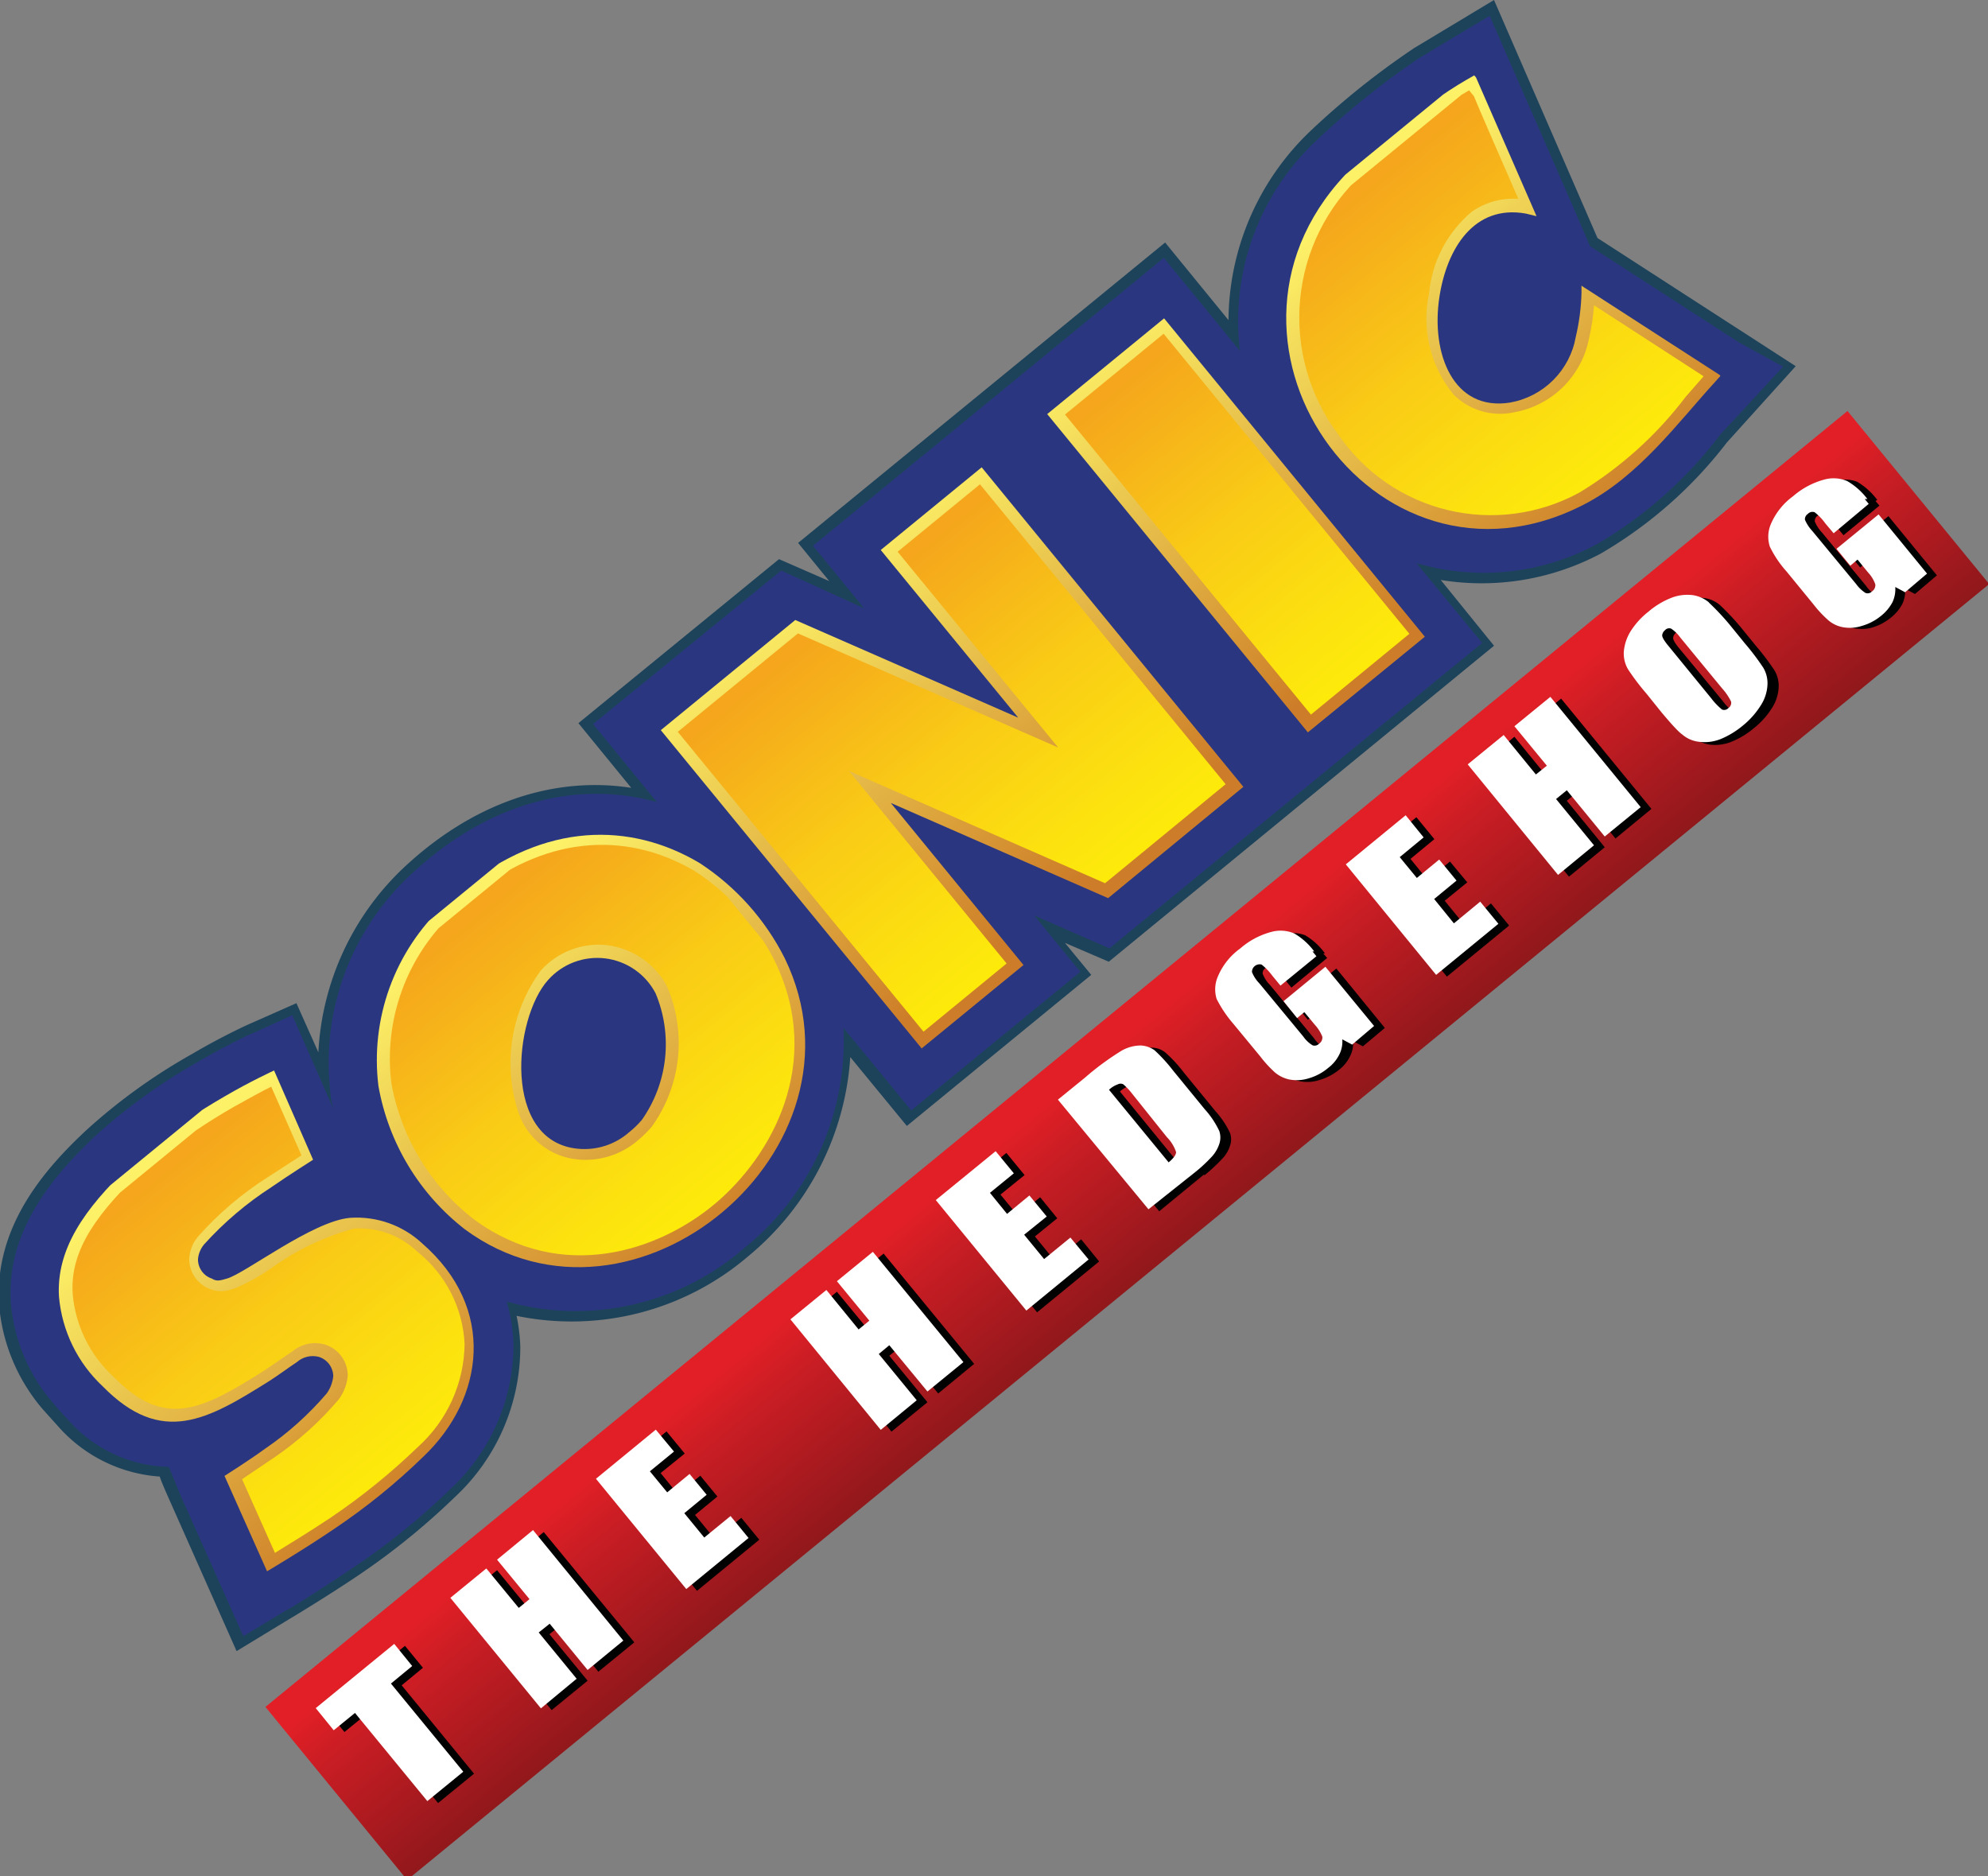 <svg id="f2fcbeb2-7759-447c-a212-d97a1ddb05cc" data-name="Capa 1" xmlns="http://www.w3.org/2000/svg" xmlns:xlink="http://www.w3.org/1999/xlink" viewBox="0 0 90.67 85.57"><rect x="0" y="0" width="90.67" height="85.57" fill="#808080" stroke="none"/><defs><clipPath id="ad203306-5b1c-48b5-b004-2052564edc03" transform="translate(-2182.37 -729.38)"><rect x="2187.09" y="776.36" width="93.27" height="10.2" transform="translate(10.56 1592.47) rotate(-39.32)" style="fill:none"/></clipPath><linearGradient id="f9d546e3-f1f5-4db4-b111-ec81e9996b31" x1="662.92" y1="1824.27" x2="663.93" y2="1824.27" gradientTransform="translate(20218.28 -5758.98) rotate(90) scale(9.86)" gradientUnits="userSpaceOnUse"><stop offset="0" stop-color="#e21f26"/><stop offset="0.24" stop-color="#c91d24"/><stop offset="1" stop-color="#88171a"/></linearGradient><clipPath id="aa9432c8-80c3-4fd9-abe1-604ee2b66efa" transform="translate(-2182.37 -729.38)"><path d="M2244.07,737c-7.86,7.67.93,20.32,10.52,15.4,2.51-1.28,4.3-3.74,6-5.6l.26-.29-6.35-4.1s0,.22,0,.33a9.82,9.82,0,0,1-.26,2,3.7,3.7,0,0,1-3,3c-2.58.41-3.62-2.22-3.22-4.82.34-2.22,1.59-4.22,3.94-3.8l.49.12-2.81-6.44s-.67.37-1.18.71-1.5,1-2.67,2c-.56.46-1.15,1-1.7,1.51" style="fill:none"/></clipPath><linearGradient id="a5340163-b5f0-4495-a817-547e246a4dc3" x1="487" y1="1747.34" x2="488.01" y2="1747.34" gradientTransform="matrix(0, 18.8, -18.8, 0, 35093.66, -8417.95)" gradientUnits="userSpaceOnUse"><stop offset="0" stop-color="#fdf168"/><stop offset="0.3" stop-color="#edcd52"/><stop offset="0.96" stop-color="#cf822a"/><stop offset="1" stop-color="#cd7d29"/></linearGradient><clipPath id="a5503224-5325-445f-bce2-b87f74e9967e" transform="translate(-2182.37 -729.38)"><path d="M2244.51,737.31a8.89,8.89,0,0,0-1.1,11.89,8.42,8.42,0,0,0,11,2.64,17.41,17.41,0,0,0,4.84-4.36l.82-.94-5-3.24a9.56,9.56,0,0,1-.23,1.53,4.24,4.24,0,0,1-3.45,3.36,3,3,0,0,1-2.72-.81,5.45,5.45,0,0,1-1.12-4.63,5.51,5.51,0,0,1,1.94-3.71,3.3,3.3,0,0,1,2.13-.59c-.53-1.21-1.82-4.16-2.16-5l-.63.37c-.17.12-1.34.9-2.63,2-.55.45-1.13.95-1.66,1.47" style="fill:none"/></clipPath><linearGradient id="b367b71a-7eef-490a-acc2-589751e45ad3" x1="85.12" y1="1571.35" x2="86.13" y2="1571.35" gradientTransform="translate(-25317.36 2247.1) rotate(-90) scale(17.54)" gradientUnits="userSpaceOnUse"><stop offset="0" stop-color="#fdec0a"/><stop offset="0.19" stop-color="#fce20f"/><stop offset="0.55" stop-color="#f9cb16"/><stop offset="1" stop-color="#f5a61c"/></linearGradient><clipPath id="a7da03d3-b7b9-441c-b3cb-f4ae314a51d0" transform="translate(-2182.37 -729.38)"><path d="M2188.26,782.57c-2.05,1.95-3.33,3.79-3.2,5.95a6.36,6.36,0,0,0,2,4.09c2.69,2.74,4.79,1.51,7.58-.24.44-.28.86-.6,1.27-.87a1.1,1.1,0,0,1,1-.24.94.94,0,0,1,.66.88,1.63,1.63,0,0,1-.3.79,14.29,14.29,0,0,1-2.81,2.52c-.74.54-1.85,1.24-1.85,1.24l1.94,4.35s1.69-1,3.07-1.94a28.93,28.93,0,0,0,4.07-3.3c2.77-2.64,3.33-6.76-.06-9.71a4.38,4.38,0,0,0-3.29-1.17c-1.71.14-4.79,2.54-5.62,2.77-.31.09-.47.14-.69,0a.92.92,0,0,1-.63-.89,1.22,1.22,0,0,1,.28-.67,15.38,15.38,0,0,1,3.07-2.61c.81-.56,1.9-1.25,1.9-1.25l-1.78-4.07s-1.11.51-2.25,1.18a28.72,28.72,0,0,0-3.51,2.38c-.3.25-.59.51-.88.77" style="fill:none"/></clipPath><linearGradient id="b4acfe9a-3d31-48c9-973f-57235262939e" x1="486.99" y1="1747.26" x2="488" y2="1747.26" gradientTransform="matrix(0, 18.8, -18.8, 0, 35039.67, -8374.54)" xlink:href="#a5340163-b5f0-4495-a817-547e246a4dc3"/><clipPath id="b064a503-c9e0-44a8-b6e2-f9a28fccd7e9" transform="translate(-2182.37 -729.38)"><path d="M2188.69,782.92h0c-2.23,2.12-3.14,3.77-3,5.52a5.79,5.79,0,0,0,1.87,3.74c2.32,2.37,4,1.52,6.9-.32l.7-.48.56-.38a1.61,1.61,0,0,1,1.44-.31,1.48,1.48,0,0,1,1.07,1.44,2.15,2.15,0,0,1-.41,1.07,14.76,14.76,0,0,1-2.93,2.64l-1.48,1,1.5,3.36c.6-.37,1.63-1,2.53-1.6a29.59,29.59,0,0,0,4-3.24,6.43,6.43,0,0,0,2.12-4.68,5.73,5.73,0,0,0-2.16-4.22,3.79,3.79,0,0,0-2.89-1.05,11.8,11.8,0,0,0-3.79,1.82,9.07,9.07,0,0,1-1.72.94h-.05a1.38,1.38,0,0,1-1,0,1.47,1.47,0,0,1-.95-1.38,1.72,1.72,0,0,1,.39-1,14.89,14.89,0,0,1,3.19-2.72l1.54-1c-.26-.58-1.07-2.44-1.38-3.13-.42.2-1,.53-1.69.91a27.44,27.44,0,0,0-3.46,2.34c-.29.24-.57.48-.84.74" style="fill:none"/></clipPath><linearGradient id="e2f21f46-a062-48d1-9c26-2057817a706b" x1="85.12" y1="1571.32" x2="86.13" y2="1571.32" gradientTransform="translate(-25371.69 2291.73) rotate(-90) scale(17.54)" xlink:href="#b367b71a-7eef-490a-acc2-589751e45ad3"/><clipPath id="f3d801f1-daee-4def-83e3-0b636ca99e86" transform="translate(-2182.37 -729.38)"><polygon points="2230.03 748.14 2242.02 762.78 2247.39 758.39 2235.4 743.74 2230.03 748.14" style="fill:none"/></clipPath><linearGradient id="e9a35571-e739-421d-9bc9-0e43d03a5d44" x1="487.15" y1="1747.32" x2="488.16" y2="1747.32" gradientTransform="matrix(0, 18.78, -18.78, 0, 35058.45, -8406.27)" xlink:href="#a5340163-b5f0-4495-a817-547e246a4dc3"/><clipPath id="bf66c5e4-0ccd-412b-a24c-6ded32af091b" transform="translate(-2182.37 -729.38)"><path d="M2230.85,748.17l11.31,13.8,4.52-3.71-11.3-13.8Z" style="fill:none"/></clipPath><linearGradient id="ae44c7e9-e891-4fb5-94dc-b5143dd11c89" x1="85.12" y1="1571.35" x2="86.13" y2="1571.35" gradientTransform="translate(-25327.84 2255.47) rotate(-90) scale(17.54)" xlink:href="#b367b71a-7eef-490a-acc2-589751e45ad3"/><clipPath id="b46b090c-ac1a-4fb3-b829-a0d1d0549218" transform="translate(-2182.37 -729.38)"><path d="M2208.73,781.77c-3.47-.33-2.94-5.95-1.36-7.7a3,3,0,0,1,4.9.61,6,6,0,0,1-.63,5.78,4.33,4.33,0,0,1-.58.56,3.09,3.09,0,0,1-2.33.75m-6.1-11.12a9.68,9.68,0,0,0-3,8.26,10.61,10.61,0,0,0,3.95,6.54c7.67,5.64,18.82-3.66,14.58-12.37a11.19,11.19,0,0,0-3.88-4.34c-3.16-1.88-7.08-1.88-10.82,1.18-.28.23-.55.47-.83.73" style="fill:none"/></clipPath><linearGradient id="fc50a7c9-1d5d-4a4b-ab87-968a4290e5da" x1="487" y1="1747.27" x2="488" y2="1747.27" gradientTransform="translate(35054.88 -8386.72) rotate(90) scale(18.8)" xlink:href="#a5340163-b5f0-4495-a817-547e246a4dc3"/><clipPath id="e7e34e51-4025-46c8-9476-32092da435eb" transform="translate(-2182.37 -729.38)"><path d="M2208.74,782.26a3.16,3.16,0,0,1-2.72-2.13,7.17,7.17,0,0,1,1-6.47,3.54,3.54,0,0,1,3-1.18,3.62,3.62,0,0,1,2.77,1.88h0a6.53,6.53,0,0,1-.7,6.41,5.25,5.25,0,0,1-.63.62,3.67,3.67,0,0,1-2.73.87M2203.06,771a9.09,9.09,0,0,0-2.84,7.78A10.08,10.08,0,0,0,2204,785c4,2.93,8.43,1.43,11-.74s4.94-6.4,2.73-11a10.42,10.42,0,0,0-1.29-2,9.8,9.8,0,0,0-2.38-2.15c-3.28-1.94-7-1.51-10.22,1.16q-.39.32-.78.69" style="fill:none"/></clipPath><linearGradient id="a07ab508-ed19-44fa-b459-6a7aee54cc1a" x1="85.13" y1="1571.32" x2="86.13" y2="1571.32" gradientTransform="translate(-25357.23 2279.75) rotate(-90) scale(17.54)" xlink:href="#b367b71a-7eef-490a-acc2-589751e45ad3"/><clipPath id="fab31858-f3a9-4b46-80ed-3918ad1697bc" transform="translate(-2182.37 -729.38)"><path d="M2224.41,777.19l4.64-3.8L2223,766l9.91,4.34,6.21-5.11-12-14.64-4.64,3.8,6.33,7.72-10.25-4.49-6.1,5,12,14.64Z" style="fill:none"/></clipPath><linearGradient id="aa8dc9f1-5284-4f3e-87f7-f524578c0ca2" x1="487.05" y1="1747.28" x2="488.05" y2="1747.28" gradientTransform="translate(35062.25 -8398.65) rotate(90) scale(18.79)" xlink:href="#a5340163-b5f0-4495-a817-547e246a4dc3"/><clipPath id="a5566632-c684-4646-83a0-965877dbfca4" transform="translate(-2182.37 -729.38)"><polygon points="2223.21 754.42 2230.63 763.47 2218.61 758.2 2213.18 762.63 2224.49 776.43 2228.28 773.32 2221.09 764.54 2232.77 769.66 2238.31 765.11 2227.01 751.31 2223.21 754.42" style="fill:none"/></clipPath><linearGradient id="a18909fe-86eb-42ca-aca9-b0f1de2060d3" x1="85.37" y1="1571.45" x2="86.38" y2="1571.45" gradientTransform="translate(-25375.65 2272.17) rotate(-90) scale(17.56)" xlink:href="#b367b71a-7eef-490a-acc2-589751e45ad3"/></defs><g id="a2ab9636-832f-4c14-a1cb-2701f997eb01" data-name="HEAD STH"><g id="a95f9609-1802-45c8-9f83-759b1d026abf" data-name="Shape"><g style="clip-path:url(#ad203306-5b1c-48b5-b004-2052564edc03)"><rect x="2187.09" y="776.36" width="93.27" height="10.2" transform="translate(-2171.81 863.09) rotate(-39.32)" style="fill:url(#f9d546e3-f1f5-4db4-b111-ec81e9996b31)"/></g><polygon points="14.89 77.99 18.47 75.06 19.29 76.06 18.32 76.86 21.62 80.89 19.98 82.23 16.68 78.2 15.71 78.99 14.89 77.99" style="fill:#010101"/><polygon points="23.16 71.21 24.8 69.87 28.93 74.9 27.29 76.24 25.55 74.13 25.06 74.53 26.8 76.65 25.16 77.99 21.03 72.95 22.67 71.61 24.15 73.41 24.64 73.01 23.16 71.21" style="fill:#010101"/><polygon points="31.79 72.55 27.67 67.52 30.4 65.28 31.23 66.29 30.13 67.18 30.91 68.14 31.94 67.3 32.72 68.25 31.7 69.09 32.61 70.2 33.81 69.22 34.63 70.22 31.79 72.55" style="fill:#010101"/><polygon points="38.66 58.51 40.3 57.17 44.43 62.2 42.79 63.55 41.05 61.43 40.56 61.83 42.3 63.95 40.66 65.29 36.53 60.26 38.17 58.91 39.65 60.71 40.14 60.31 38.66 58.51" style="fill:#010101"/><polygon points="47.3 59.85 43.17 54.82 45.9 52.58 46.73 53.59 45.63 54.48 46.42 55.44 47.44 54.6 48.22 55.56 47.2 56.39 48.11 57.5 49.31 56.52 50.13 57.53 47.3 59.85" style="fill:#010101"/><path d="M2233.85,778.91a.29.29,0,0,1,.24,0,2.78,2.78,0,0,1,.38.41l1.61,2a1.85,1.85,0,0,1,.42.68c0,.12-.1.28-.34.48l-2.71-3.32a1.21,1.21,0,0,1,.4-.25m3.44,4.08a7.84,7.84,0,0,0,.84-.78,1.52,1.52,0,0,0,.34-.58.89.89,0,0,0,0-.58,4.07,4.07,0,0,0-.67-1l-1.44-1.76a6.36,6.36,0,0,0-.84-.91,1,1,0,0,0-.63-.22,1.68,1.68,0,0,0-.88.23,12.56,12.56,0,0,0-1.67,1.23l-1.23,1,4.13,5,2.06-1.69Z" transform="translate(-2182.37 -729.38)" style="fill:#010101"/><path d="M2242.72,772.86l.18.21-1.63,1.35-.38-.46a2.2,2.2,0,0,0-.49-.5c-.09-.05-.19,0-.31.07a.27.27,0,0,0-.13.26,1.49,1.49,0,0,0,.34.52l2,2.42a1.3,1.3,0,0,0,.42.4.28.28,0,0,0,.3-.07.34.34,0,0,0,.15-.32,1.72,1.72,0,0,0-.33-.53l-.49-.59-.33.27-.62-.77,1.92-1.57,2.21,2.71-1,.84-.45-.24a1.3,1.3,0,0,1-.14.7,1.75,1.75,0,0,1-.5.61,2.55,2.55,0,0,1-.91.47,1.75,1.75,0,0,1-.87.05,1.52,1.52,0,0,1-.64-.3,6.91,6.91,0,0,1-.68-.74l-1.23-1.5a5.62,5.62,0,0,1-.76-1.13,1.45,1.45,0,0,1,.07-1,3,3,0,0,1,1-1.25,3.32,3.32,0,0,1,1.39-.74,1.55,1.55,0,0,1,1.08,0,3,3,0,0,1,.91.83" transform="translate(-2182.37 -729.38)" style="fill:#010101"/><polygon points="65.99 44.54 61.87 39.5 64.6 37.27 65.42 38.27 64.33 39.17 65.11 40.13 66.13 39.29 66.92 40.24 65.89 41.08 66.8 42.19 68 41.2 68.83 42.21 65.99 44.54" style="fill:#010101"/><polygon points="69.56 33.2 71.2 31.86 75.32 36.89 73.68 38.24 71.95 36.12 71.46 36.52 73.19 38.64 71.56 39.98 67.43 34.95 69.07 33.6 70.54 35.4 71.03 35 69.56 33.2" style="fill:#010101"/><path d="M2261.81,761.46a.27.27,0,0,1-.12.29.26.26,0,0,1-.29.07,2.35,2.35,0,0,1-.49-.51L2259,759c-.22-.26-.32-.43-.32-.52a.33.33,0,0,1,.13-.24.25.25,0,0,1,.28-.07,1.63,1.63,0,0,1,.42.41l1.9,2.31a2.44,2.44,0,0,1,.41.61m-1-4.52a1.39,1.39,0,0,0-.76-.33,1.91,1.91,0,0,0-1,.13,3.89,3.89,0,0,0-1,.61,3.43,3.43,0,0,0-.82.91,1.9,1.9,0,0,0-.31.92,1.47,1.47,0,0,0,.19.81,11.37,11.37,0,0,0,.84,1.11l.7.86a11.4,11.4,0,0,0,.94,1,1.48,1.48,0,0,0,.76.34,2,2,0,0,0,1-.14,3.73,3.73,0,0,0,1-.61,3.59,3.59,0,0,0,.82-.91,1.9,1.9,0,0,0,.31-.92,1.39,1.39,0,0,0-.19-.81,11.37,11.37,0,0,0-.84-1.11l-.7-.86a11.4,11.4,0,0,0-.94-1" transform="translate(-2182.37 -729.38)" style="fill:#010101"/><path d="M2267.91,752.23l.18.21-1.64,1.35-.38-.46a2,2,0,0,0-.49-.5c-.09-.05-.19,0-.31.07a.29.29,0,0,0-.13.26,1.67,1.67,0,0,0,.34.52l2,2.42a1.3,1.3,0,0,0,.42.4.3.3,0,0,0,.31-.07.35.35,0,0,0,.14-.32,1.47,1.47,0,0,0-.32-.53l-.49-.59-.33.27-.63-.77,1.92-1.57,2.21,2.7-1,.85-.45-.24a1.39,1.39,0,0,1-.13.7,2,2,0,0,1-.51.61,2.43,2.43,0,0,1-.9.47,1.76,1.76,0,0,1-.87,0,1.41,1.41,0,0,1-.64-.3,6.78,6.78,0,0,1-.69-.74l-1.22-1.5a4.86,4.86,0,0,1-.76-1.13,1.39,1.39,0,0,1,.06-1,3,3,0,0,1,1-1.25,3.38,3.38,0,0,1,1.39-.74,1.54,1.54,0,0,1,1.08,0,3.14,3.14,0,0,1,.92.83" transform="translate(-2182.37 -729.38)" style="fill:#010101"/><polygon points="14.4 77.9 17.98 74.97 18.8 75.98 17.83 76.78 21.13 80.8 19.49 82.14 16.19 78.12 15.22 78.91 14.4 77.9" style="fill:#fff"/><polygon points="22.67 71.13 24.31 69.78 28.43 74.82 26.8 76.16 25.07 74.05 24.57 74.45 26.3 76.56 24.67 77.91 20.54 72.87 22.18 71.53 23.66 73.33 24.15 72.93 22.67 71.13" style="fill:#fff"/><polygon points="31.3 72.47 27.18 67.44 29.91 65.2 30.74 66.2 29.64 67.1 30.43 68.06 31.45 67.22 32.23 68.17 31.21 69.01 32.12 70.12 33.32 69.14 34.14 70.14 31.3 72.47" style="fill:#fff"/><polygon points="38.17 58.43 39.81 57.09 43.94 62.12 42.3 63.46 40.56 61.35 40.08 61.75 41.81 63.86 40.17 65.21 36.05 60.17 37.69 58.83 39.16 60.63 39.65 60.23 38.17 58.43" style="fill:#fff"/><polygon points="46.81 59.77 42.68 54.73 45.41 52.5 46.24 53.51 45.15 54.4 45.93 55.36 46.95 54.52 47.74 55.48 46.71 56.31 47.62 57.42 48.82 56.44 49.65 57.44 46.81 59.77" style="fill:#fff"/><path d="M2233.36,778.83a.26.26,0,0,1,.24,0,2.65,2.65,0,0,1,.39.41l1.6,2a1.78,1.78,0,0,1,.42.68c0,.12-.11.28-.34.47l-2.72-3.31a1.15,1.15,0,0,1,.41-.25m3.44,4.07a7,7,0,0,0,.84-.77,1.6,1.6,0,0,0,.34-.58.92.92,0,0,0,0-.59,4.07,4.07,0,0,0-.67-1l-1.44-1.76a7.31,7.31,0,0,0-.84-.92,1.17,1.17,0,0,0-.64-.22,1.79,1.79,0,0,0-.87.24,12.56,12.56,0,0,0-1.67,1.23l-1.23,1,4.13,5Z" transform="translate(-2182.37 -729.38)" style="fill:#fff"/><path d="M2242.23,772.77l.18.22-1.64,1.34-.37-.45a2.63,2.63,0,0,0-.49-.51.35.35,0,0,0-.44.34,1.59,1.59,0,0,0,.34.52l2,2.42a1.42,1.42,0,0,0,.42.4.28.28,0,0,0,.3-.07.34.34,0,0,0,.15-.32,1.72,1.72,0,0,0-.33-.53l-.49-.59-.33.27-.62-.77,1.91-1.57,2.22,2.7-1,.85-.45-.24a1.3,1.3,0,0,1-.14.7,1.72,1.72,0,0,1-.5.6,2.39,2.39,0,0,1-.9.48,1.8,1.8,0,0,1-.88.05,1.53,1.53,0,0,1-.64-.31,5.36,5.36,0,0,1-.68-.74l-1.23-1.49a5.62,5.62,0,0,1-.76-1.13,1.48,1.48,0,0,1,.07-1.06,3,3,0,0,1,1-1.24,3.54,3.54,0,0,1,1.39-.75,1.6,1.6,0,0,1,1.08.06,3.09,3.09,0,0,1,.91.82" transform="translate(-2182.37 -729.38)" style="fill:#fff"/><polygon points="65.5 44.46 61.38 39.42 64.11 37.18 64.93 38.19 63.84 39.09 64.62 40.04 65.64 39.2 66.43 40.16 65.41 41 66.31 42.11 67.51 41.12 68.34 42.13 65.5 44.46" style="fill:#fff"/><polygon points="69.07 33.12 70.71 31.78 74.83 36.81 73.19 38.15 71.46 36.04 70.97 36.44 72.7 38.55 71.06 39.9 66.94 34.86 68.58 33.52 70.05 35.32 70.55 34.92 69.07 33.12" style="fill:#fff"/><path d="M2261.32,761.37a.28.28,0,0,1-.12.3.26.26,0,0,1-.29.07,3,3,0,0,1-.49-.51l-1.92-2.35c-.22-.26-.32-.43-.32-.52a.33.33,0,0,1,.13-.24.25.25,0,0,1,.28-.07,1.63,1.63,0,0,1,.42.41l1.9,2.31a2.67,2.67,0,0,1,.41.6m-1-4.51a1.48,1.48,0,0,0-.76-.34,2,2,0,0,0-1,.14,3.63,3.63,0,0,0-1,.61,3.56,3.56,0,0,0-.82.9,2.09,2.09,0,0,0-.31.93,1.42,1.42,0,0,0,.19.8,10.63,10.63,0,0,0,.84,1.11l.7.87c.43.51.74.86.94,1a1.39,1.39,0,0,0,.76.33,2,2,0,0,0,1-.13,3.93,3.93,0,0,0,1-.61,3.74,3.74,0,0,0,.81-.91,1.9,1.9,0,0,0,.31-.92,1.39,1.39,0,0,0-.19-.81,11.37,11.37,0,0,0-.84-1.11l-.7-.86a11.4,11.4,0,0,0-.94-1" transform="translate(-2182.37 -729.38)" style="fill:#fff"/><path d="M2267.42,752.14l.18.22L2266,753.7l-.38-.45a2.36,2.36,0,0,0-.49-.51.29.29,0,0,0-.31.08.29.29,0,0,0-.13.26,1.79,1.79,0,0,0,.34.52l2,2.42a1.56,1.56,0,0,0,.42.4.27.27,0,0,0,.3-.07.34.34,0,0,0,.15-.32,1.47,1.47,0,0,0-.32-.53l-.49-.6-.33.28-.63-.77,1.92-1.57,2.21,2.7-1,.85-.45-.24a1.39,1.39,0,0,1-.13.7,2,2,0,0,1-.51.61,2.43,2.43,0,0,1-.9.47,1.76,1.76,0,0,1-.87.05,1.42,1.42,0,0,1-.64-.31,5.29,5.29,0,0,1-.69-.74l-1.22-1.49a4.86,4.86,0,0,1-.76-1.13,1.47,1.47,0,0,1,.06-1.06,3.08,3.08,0,0,1,1-1.24,3.61,3.61,0,0,1,1.39-.75,1.59,1.59,0,0,1,1.08.06,3.08,3.08,0,0,1,.92.82" transform="translate(-2182.37 -729.38)" style="fill:#fff"/><path d="M2255.24,740.26l-4.73-10.88-2.31,1.39-1.33.8a36.25,36.25,0,0,0-4.74,3.79,12,12,0,0,0-3.73,8.62l-2.89-3.54-16.74,13.7,1.42,1.74-2.29-1-9.15,7.48,2.41,2.95c-3.62-.56-7.32.74-10.45,3.71a12.46,12.46,0,0,0-3.82,8.35c-.23-.51-1-2.24-1-2.24l-2.26,1c-.13.06-1.27.59-2.47,1.3a26.34,26.34,0,0,0-4.84,3.48c-2,1.86-4.17,4.43-4,7.87a8.38,8.38,0,0,0,2,4.87l.71.79a6.8,6.8,0,0,0,4.63,2.28c0,.09.44,1.07.44,1.07l3.06,6.89,2.37-1.44c.19-.11,1.81-1.09,3.16-2a32.14,32.14,0,0,0,4.41-3.57,9.34,9.34,0,0,0,3-6.9,8.1,8.1,0,0,0-.17-1.38,12.39,12.39,0,0,0,10.58-2.73,12.83,12.83,0,0,0,4.64-9.07l2.58,3.14,8.41-6.89-1.2-1.46,2,.86,17.57-14.41-2.43-3a11.57,11.57,0,0,0,7.31-1.21,19.84,19.84,0,0,0,5.74-5.06l3.14-3.48-9.11-5.89" transform="translate(-2182.37 -729.38)" style="fill:#1d435b"/><path d="M2261.69,745l-6.8-4.39-.86-2-3.72-8.51-1.87,1.12-1.33.8a36.72,36.72,0,0,0-4.66,3.73,11.31,11.31,0,0,0-3.53,9.63l-3.47-4.24-16,13.13,2.33,2.85L2218,755.4l-8.58,7,2.91,3.56c-3.8-1.05-7.85.11-11.28,3.36a11.72,11.72,0,0,0-3.6,10c0,.21.08.42.13.64l-1.88-4.28-1.84.84c-.05,0-1.22.56-2.43,1.27a26,26,0,0,0-4.75,3.43c-1.88,1.79-4,4.26-3.82,7.51a8,8,0,0,0,1.91,4.61c.21.25.44.51.68.76a6.31,6.31,0,0,0,4.62,2.18l.54,1.31,2.86,6.41,1.93-1.17c.07,0,1.75-1.06,3.14-2a31.26,31.26,0,0,0,4.35-3.52,9,9,0,0,0,2.9-6.57,7.72,7.72,0,0,0-.31-2,11.73,11.73,0,0,0,10.88-2.48,12.12,12.12,0,0,0,4.48-10l3.09,3.76,7.71-6.32-2.1-2.57,3.43,1.5,17-13.93-3-3.64a10.86,10.86,0,0,0,8.28-.89,19.31,19.31,0,0,0,5.6-5l1-1.07,1.84-2Z" transform="translate(-2182.37 -729.38)" style="fill:#2a3780"/><g style="clip-path:url(#aa9432c8-80c3-4fd9-abe1-604ee2b66efa)"><rect x="2238.55" y="736.37" width="19.12" height="19.26" transform="translate(-2146.08 864.17) rotate(-39.32)" style="fill:url(#a5340163-b5f0-4495-a817-547e246a4dc3)"/></g><g style="clip-path:url(#a5503224-5325-445f-bce2-b87f74e9967e)"><rect x="2241.83" y="735.96" width="14.84" height="18.06" transform="translate(-2145.18 864.66) rotate(-39.32)" style="fill:url(#b367b71a-7eef-490a-acc2-589751e45ad3)"/></g><g style="clip-path:url(#a7da03d3-b7b9-441c-b3cb-f4ae314a51d0)"><rect x="2186.64" y="779.94" width="16.33" height="18.96" transform="translate(-2185.66 840.22) rotate(-39.32)" style="fill:url(#b4acfe9a-3d31-48c9-973f-57235262939e)"/></g><g style="clip-path:url(#b064a503-c9e0-44a8-b6e2-f9a28fccd7e9)"><rect x="2187.3" y="780.57" width="14.79" height="17.86" transform="translate(-2185.74 840.17) rotate(-39.32)" style="fill:url(#e2f21f46-a062-48d1-9c26-2057817a706b)"/></g><g style="clip-path:url(#f3d801f1-daee-4def-83e3-0b636ca99e86)"><rect x="2235.24" y="743.8" width="6.94" height="18.93" transform="translate(-2152.81 859.86) rotate(-39.32)" style="fill:url(#e9a35571-e739-421d-9bc9-0e43d03a5d44)"/></g><g style="clip-path:url(#bf66c5e4-0ccd-412b-a24c-6ded32af091b)"><rect x="2235.84" y="744.29" width="5.86" height="17.84" transform="translate(-2152.77 859.88) rotate(-39.32)" style="fill:url(#ae44c7e9-e891-4fb5-94dc-b5143dd11c89)"/></g><g style="clip-path:url(#b46b090c-ac1a-4fb3-b829-a0d1d0549218)"><rect x="2199.84" y="767.71" width="20.24" height="21.31" transform="translate(-2175.23 847.33) rotate(-39.32)" style="fill:url(#fc50a7c9-1d5d-4a4b-ab87-968a4290e5da)"/></g><g style="clip-path:url(#e7e34e51-4025-46c8-9476-32092da435eb)"><rect x="2199.69" y="768.53" width="19.02" height="17.86" transform="translate(-2174.83 846.64) rotate(-39.32)" style="fill:url(#a07ab508-ed19-44fa-b459-6a7aee54cc1a)"/></g><g style="clip-path:url(#fab31858-f3a9-4b46-80ed-3918ad1697bc)"><rect x="2216.28" y="754.4" width="18.95" height="18.94" transform="translate(-2162.47 854.05) rotate(-39.32)" style="fill:url(#aa8dc9f1-5284-4f3e-87f7-f524578c0ca2)"/></g><g style="clip-path:url(#a5566632-c684-4646-83a0-965877dbfca4)"><rect x="2216.82" y="754.95" width="17.86" height="17.85" transform="translate(-2162.47 854.05) rotate(-39.32)" style="fill:url(#a18909fe-86eb-42ca-aca9-b0f1de2060d3)"/></g></g></g></svg>